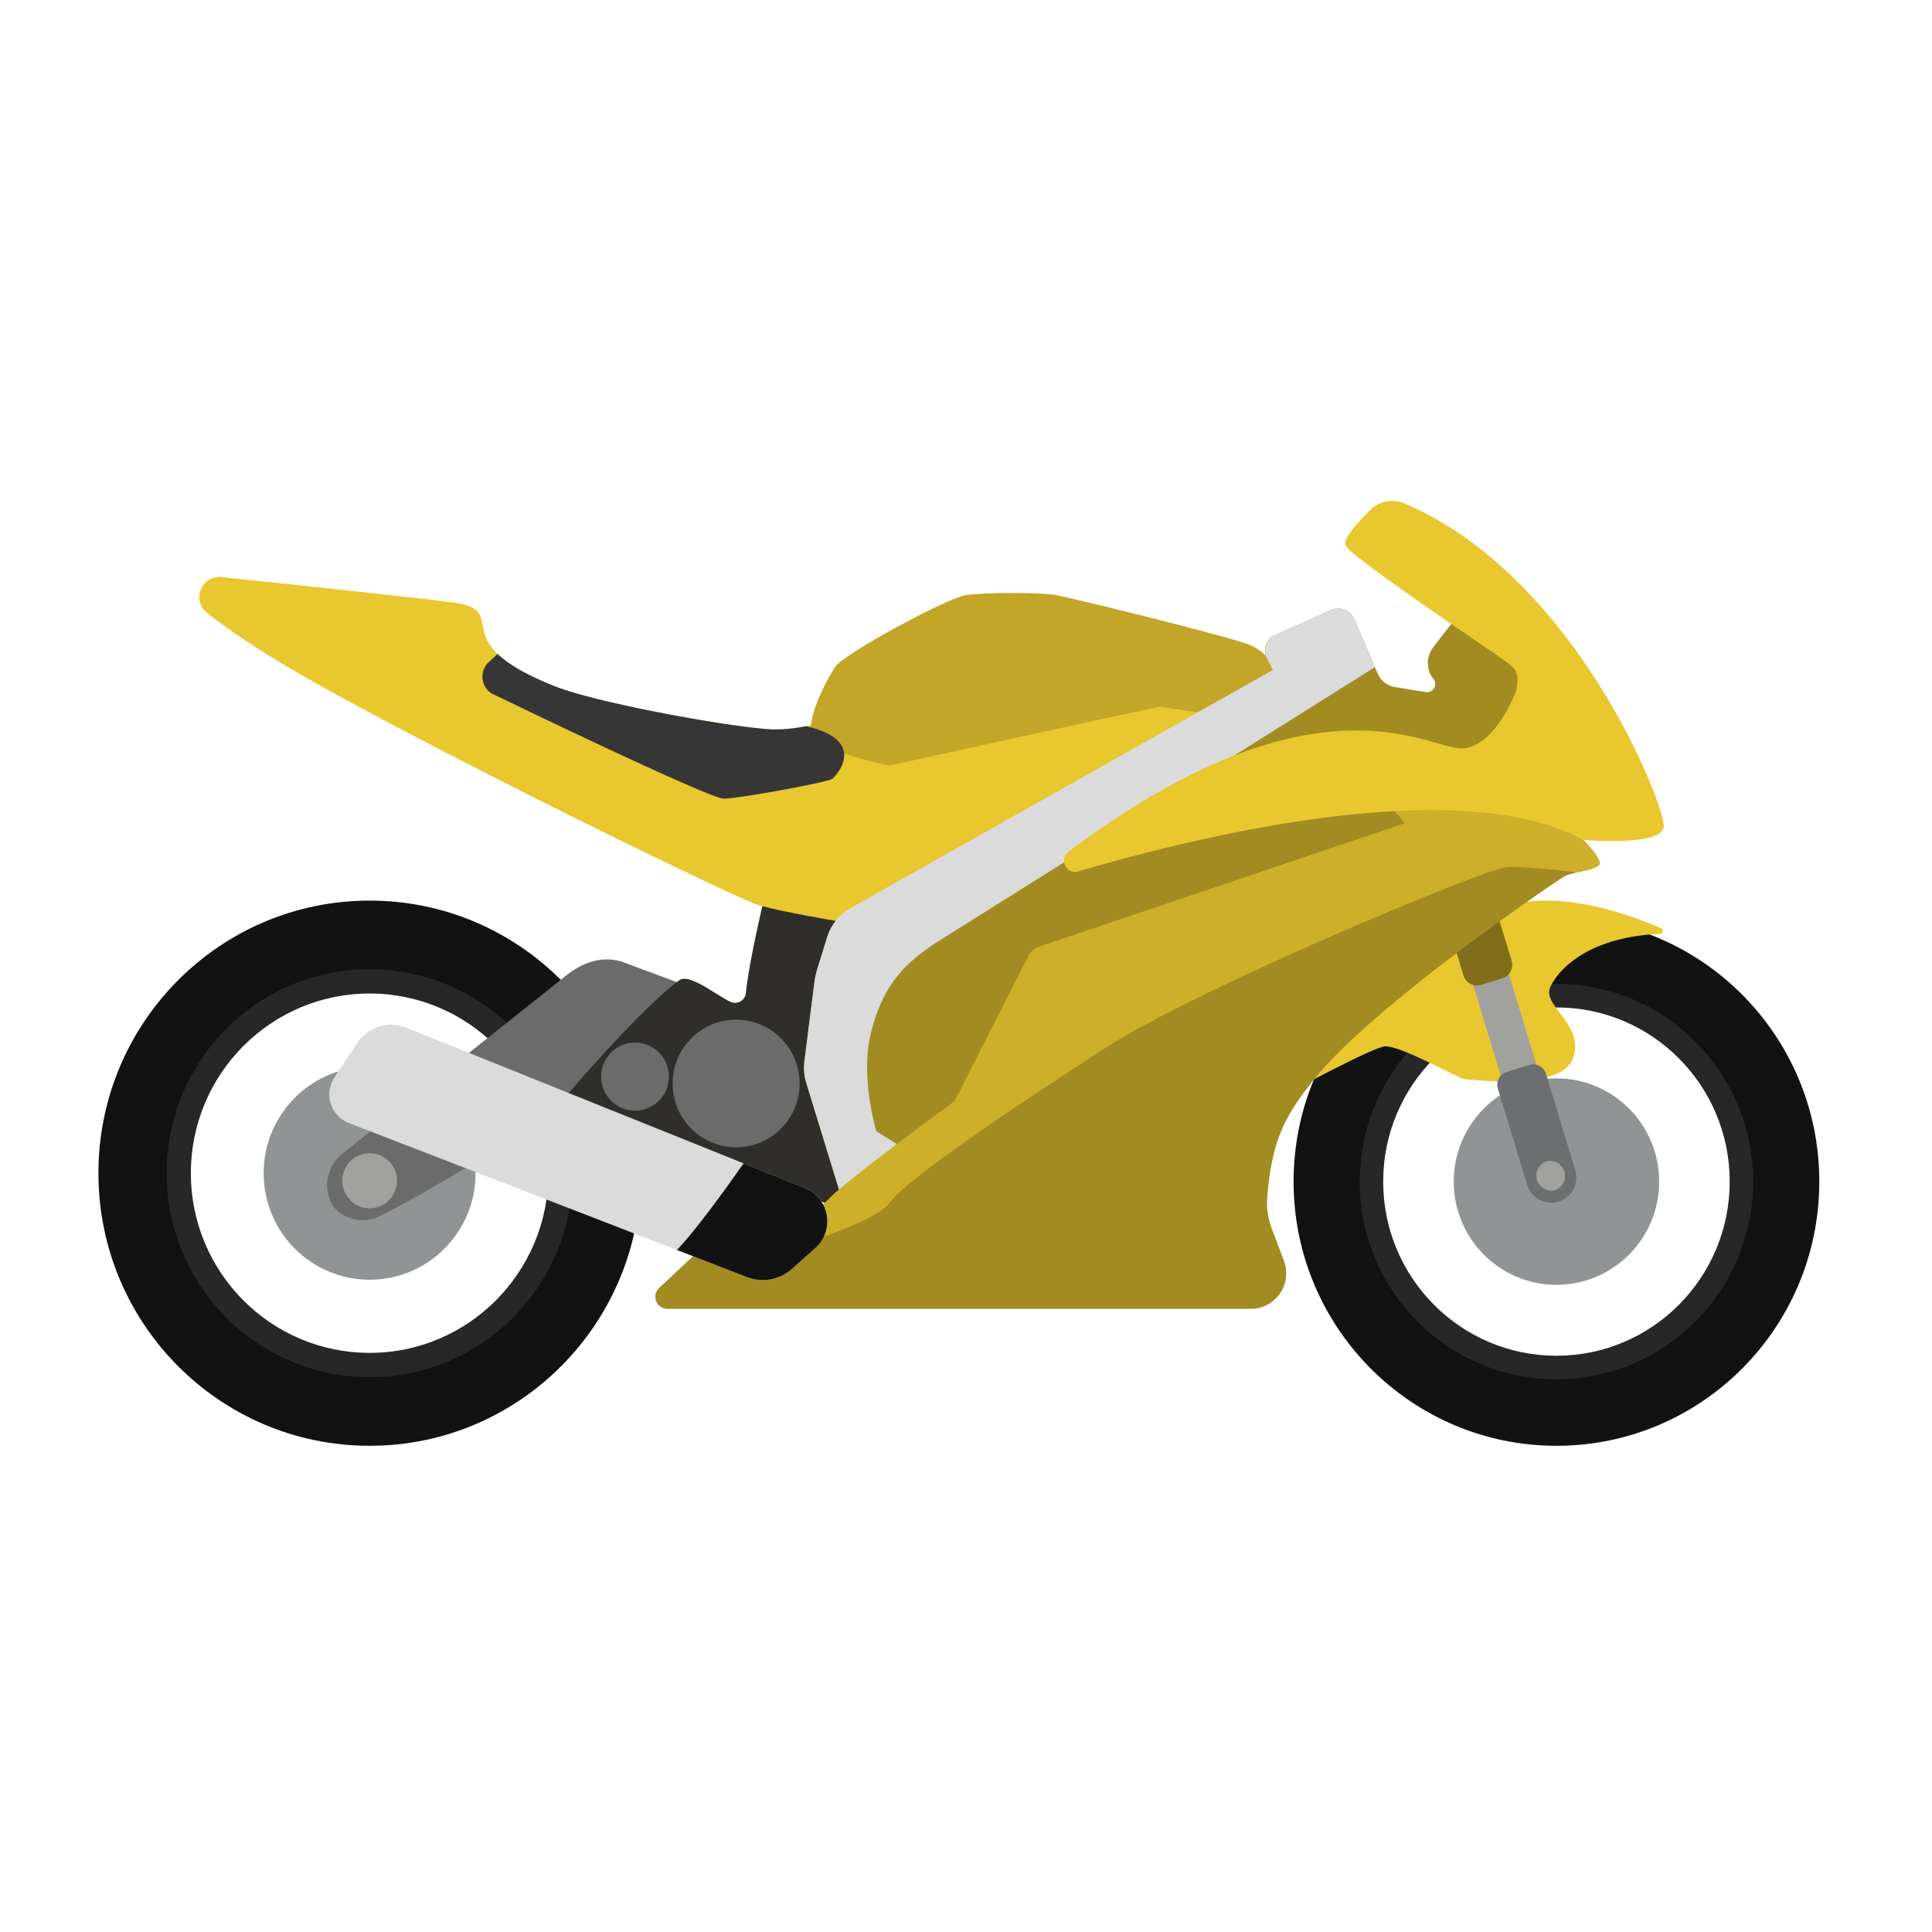 <svg width="120" height="120" viewBox="0 0 120 120" xmlns="http://www.w3.org/2000/svg"><g fill="none" fill-rule="evenodd"><path d="M96.674 85.356c6.574 0 11.904-5.357 11.904-11.965 0-6.609-5.33-11.966-11.904-11.966-6.575 0-11.905 5.357-11.905 11.966 0 6.608 5.33 11.965 11.905 11.965m0-28.375c9.016 0 16.326 7.347 16.326 16.41 0 9.063-7.31 16.41-16.326 16.41-9.017 0-16.327-7.347-16.327-16.41 0-9.063 7.31-16.41 16.327-16.41" fill="#111211"/><path d="M96.674 84.208c5.943 0 10.761-4.843 10.761-10.817s-4.818-10.817-10.761-10.817c-5.944 0-10.762 4.843-10.762 10.817s4.818 10.817 10.762 10.817m0-23.098c6.747 0 12.217 5.498 12.217 12.28 0 6.783-5.47 12.281-12.217 12.281-6.748 0-12.218-5.498-12.218-12.28 0-6.783 5.47-12.28 12.218-12.28" fill="#272727"/><path d="M96.674 66.978c3.523 0 6.38 2.871 6.38 6.413 0 3.541-2.857 6.412-6.38 6.412-3.524 0-6.38-2.87-6.38-6.412s2.856-6.413 6.38-6.413" fill="#919495"/><path d="M93.743 56.24c3.414-.986 7.788.693 9.443 1.426.167.074.12.324-.061.332-5.402.24-6.833 3.091-6.896 3.507-.176 1.15 2.237 2.253 1.447 4.281-.79 2.028-6.536 1.235-6.755 1.235-.22 0-3.817-2.033-4.87-2.033-.672 0-5.82 2.782-5.82 2.782 1.2-2.998 9.213-10.288 13.512-11.53" fill="#E9C72F"/><path fill="#A1A19D" d="M95.68 66.955l-2.215.68-2.512-8.266 2.215-.68z"/><path d="M93.577 66.586l1.426-.438a.816.816 0 0 1 1.02.545l1.816 5.979a1.572 1.572 0 0 1-1.038 1.96 1.56 1.56 0 0 1-1.95-1.043l-1.817-5.979a.821.821 0 0 1 .543-1.024" fill="#6C6F6F"/><path d="M96.043 72.136a.935.935 0 0 1 .543 1.787.935.935 0 0 1-.543-1.787" fill="#A1A19D"/><path d="M90.317 55.646l1.31-.402a.876.876 0 0 1 1.095.586l1.166 3.838a.883.883 0 0 1-.583 1.1l-1.31.402a.876.876 0 0 1-1.095-.585l-1.166-3.838a.883.883 0 0 1 .583-1.1" fill="#806D1A"/><path d="M22.958 85.215c6.784 0 12.283-5.527 12.283-12.346 0-6.818-5.5-12.345-12.283-12.345-6.784 0-12.283 5.527-12.283 12.345 0 6.819 5.5 12.346 12.283 12.346m0-29.277c9.303 0 16.845 7.58 16.845 16.931s-7.542 16.932-16.845 16.932c-9.303 0-16.845-7.58-16.845-16.932 0-9.35 7.542-16.931 16.845-16.931" fill="#111211"/><path d="M22.958 84.03c6.132 0 11.104-4.997 11.104-11.16 0-6.164-4.972-11.161-11.104-11.161-6.132 0-11.104 4.997-11.104 11.16 0 6.164 4.972 11.16 11.104 11.16m0-23.83c6.962 0 12.606 5.673 12.606 12.67 0 6.998-5.644 12.67-12.606 12.67s-12.606-5.672-12.606-12.67c0-6.997 5.644-12.67 12.606-12.67" fill="#272727"/><path d="M22.958 66.253c3.636 0 6.583 2.962 6.583 6.616 0 3.654-2.947 6.617-6.583 6.617-3.635 0-6.583-2.963-6.583-6.617s2.948-6.616 6.583-6.616" fill="#919495"/><path d="M21.244 71.674l13.833-11.013c1.115-.926 2.478-1.381 3.817-.83l5.44 2.023c1.442.594 2.477 1.528 2.058 3.038l-.709 2.558a2.648 2.648 0 0 1-3.496 1.775L38.9 67.968a3.022 3.022 0 0 0-2.557.185c-3.14 1.756-10.742 6.525-12.95 7.457-1.203.508-2.457-.181-2.812-.879-.53-1.04-.233-2.313.662-3.057" fill="#6B6B6B"/><path d="M42.184 60.892c.619-.458 2.185.842 3.17 1.326a.679.679 0 0 0 .975-.547c.204-2.085 1.265-6.423 1.265-6.423l5.469-.794.526 8.88-1.535 11.712-16.977-6.874s4.636-5.453 7.107-7.28" fill="#2F2E2A"/><path d="M50.577 61.055c.04-.304.104-.604.195-.897l.604-1.95a3.145 3.145 0 0 1 1.458-1.81L79.062 41.61l-.377-.731a1.038 1.038 0 0 1 .495-1.421l3.502-1.573a1.08 1.08 0 0 1 1.434.562l1.454 3.391c.19.444.593.759 1.068.836l1.918.31a.51.51 0 0 0 .47-.831c-.47-.567-.435-1.403.016-1.985l1.66-2.144s4.27 3.586 5.263 3.821c.995.235 0 3.41 0 3.41L89.473 56.66 74.638 75.473a4.968 4.968 0 0 1-3.874 1.895c-4.87.028-15.592.077-16.853-.014-1.638-.118-1.8-3.468-1.8-3.468l-2.036-6.64a3.166 3.166 0 0 1-.114-1.327l.616-4.863z" fill="#A28B21"/><path d="M43.433 77.667l3.137 1.215s3.948-3.44 5.09-4.586c1.14-1.147 7.632-5.908 7.632-5.908l4.796-9.436 23.162-7.819s-1.023-1.485-2.34-1.705c-1.315-.22.527-1.058 3.203-.617 2.676.44 6.8 1.322 10.221 3.35 0 0 .995 1 1.024 1.44.03.442-1.609.5-2.223.853-.614.353-12.005 8.113-15.593 12.679-1.627 2.071-2.555 3.579-2.832 7.251a4.47 4.47 0 0 0 .277 1.913l.758 2.007c.546 1.443-.515 2.988-2.05 2.988H41.448c-.677 0-1.003-.834-.507-1.298l2.492-2.327z" fill="#A28B21"/><path d="M45.722 63.334c2.177 0 3.942 1.775 3.942 3.964 0 2.188-1.765 3.962-3.942 3.962-2.178 0-3.943-1.774-3.943-3.962 0-2.19 1.765-3.964 3.943-3.964m-6.279 1.423a2.11 2.11 0 0 1 2.104 2.114 2.11 2.11 0 0 1-2.104 2.115 2.11 2.11 0 0 1-2.104-2.115 2.11 2.11 0 0 1 2.104-2.114" fill="#6B6B6B"/><path d="M22.958 71.627c.94 0 1.7.766 1.7 1.71s-.76 1.71-1.7 1.71-1.7-.766-1.7-1.71.76-1.71 1.7-1.71" fill="#A1A19D"/><path d="M13.76 35.842c4.744.5 13.066 1.385 14.474 1.593 1.988.294 1.52 1 1.93 2.116.41 1.117 1.872 2.117 4.328 3.087 2.457.97 9.973 2.38 13.102 2.645 3.13.265 7.136-1.763 9.592-2.645 2.457-.882 21.876-1.029 21.876-1.029-.878.463-25.678 15.403-26.32 15.627-.644.225-.835-.04-.835-.04s-3.231-.537-4.723-.956c-1.491-.418-20.88-9.928-28.601-14.396-2.712-1.57-4.522-2.82-5.728-3.781-.975-.776-.332-2.352.905-2.221" fill="#E9C72F"/><path d="M59.994 36.964c1.17-.176 4.68-.176 5.615 0 .936.177 9.65 2.293 11.756 2.999 2.106.705 2.048 2.675 2.048 2.675-.527 1.029-3.714 1.675-4.022 1.72-.307.044-3.056-.456-3.334-.456-.277 0-16.8 3.645-16.8 3.645s-4.914-.94-4.914-2.176c0-1.234.994-3.115 1.52-3.939.527-.823 6.961-4.291 8.131-4.468" fill="#C3A527"/><path d="M30.908 40.618c.735.704 1.935 1.369 3.584 2.02 2.457.97 9.973 2.38 13.102 2.645.783.067 1.621-.011 2.476-.178 3.877.902 1.876 3.061 1.633 3.265-.263.22-5.835 1.235-6.756 1.235-.92 0-14.43-6.543-14.43-6.543a1.24 1.24 0 0 1-.154-1.943l.545-.501z" fill="#363636"/><path d="M50.577 61.055c.04-.304.104-.604.195-.897l.604-1.95a3.145 3.145 0 0 1 1.458-1.81L79.062 41.61l-.356-.692a1.08 1.08 0 0 1 .514-1.478l3.471-1.56a1.07 1.07 0 0 1 1.421.558l1.286 2.998a27945.17 27945.17 0 0 1-26.866 16.87c-2.457 1.529-3.685 2.94-4.416 5.762-.732 2.821.321 6.198.321 6.198l1.93 1.209-4.099 3.572a8.553 8.553 0 0 1-.157-1.161l-2.036-6.64a3.166 3.166 0 0 1-.114-1.327l.616-4.863z" fill="#DBDBDB"/><path d="M59.292 68.388l4.58-9.01a1.17 1.17 0 0 1 .667-.578l22.711-7.667s-1.023-1.485-2.34-1.705c-1.315-.22.527-1.058 3.203-.617 2.676.44 6.8 1.322 10.221 3.35 0 0 .995 1 1.024 1.441.02.299-.726.422-1.4.58-1.577-.184-3.577-.382-4.39-.316-1.434.118-19.244 7.576-24.742 11.122-5.498 3.547-12.458 8.19-13.57 9.72-.828 1.138-5.39 2.603-7.662 3.276 1.251-1.1 3.296-2.915 4.065-3.688 1.14-1.147 7.633-5.908 7.633-5.908" fill="#CEAF2A"/><path d="M22.185 64.787a2.526 2.526 0 0 1 3.052-.955l24.755 9.957c1.526.614 1.877 2.627.65 3.726l-1.446 1.293a2.723 2.723 0 0 1-2.8.513l-24.728-9.568a1.906 1.906 0 0 1-.896-2.827l1.413-2.14z" fill="#DBDBDB"/><path d="M49.992 73.79c1.526.613 1.877 2.626.65 3.725l-1.446 1.293a2.723 2.723 0 0 1-2.8.513l-4.351-1.684c1.233-1.295 3.057-3.83 4.138-5.38l3.809 1.532z" fill="#111211"/><path d="M66.368 52.904c15.474-11.612 22.467-6.305 24.45-6.415 2.106-.118 3.349-3.587 3.349-3.587.263-1.234 0-1.372-1.185-2.204-.437-.308-9.036-6.085-9.387-6.79-.215-.433.754-1.493 1.538-2.25a1.919 1.919 0 0 1 2.076-.397c10.657 4.485 16.296 18.915 16.126 20.107-.175 1.235-5 .794-5 .794-7.765-4.223-24.133-.164-31.361 1.964-.739.218-1.223-.759-.606-1.222" fill="#E9C72F"/></g></svg>